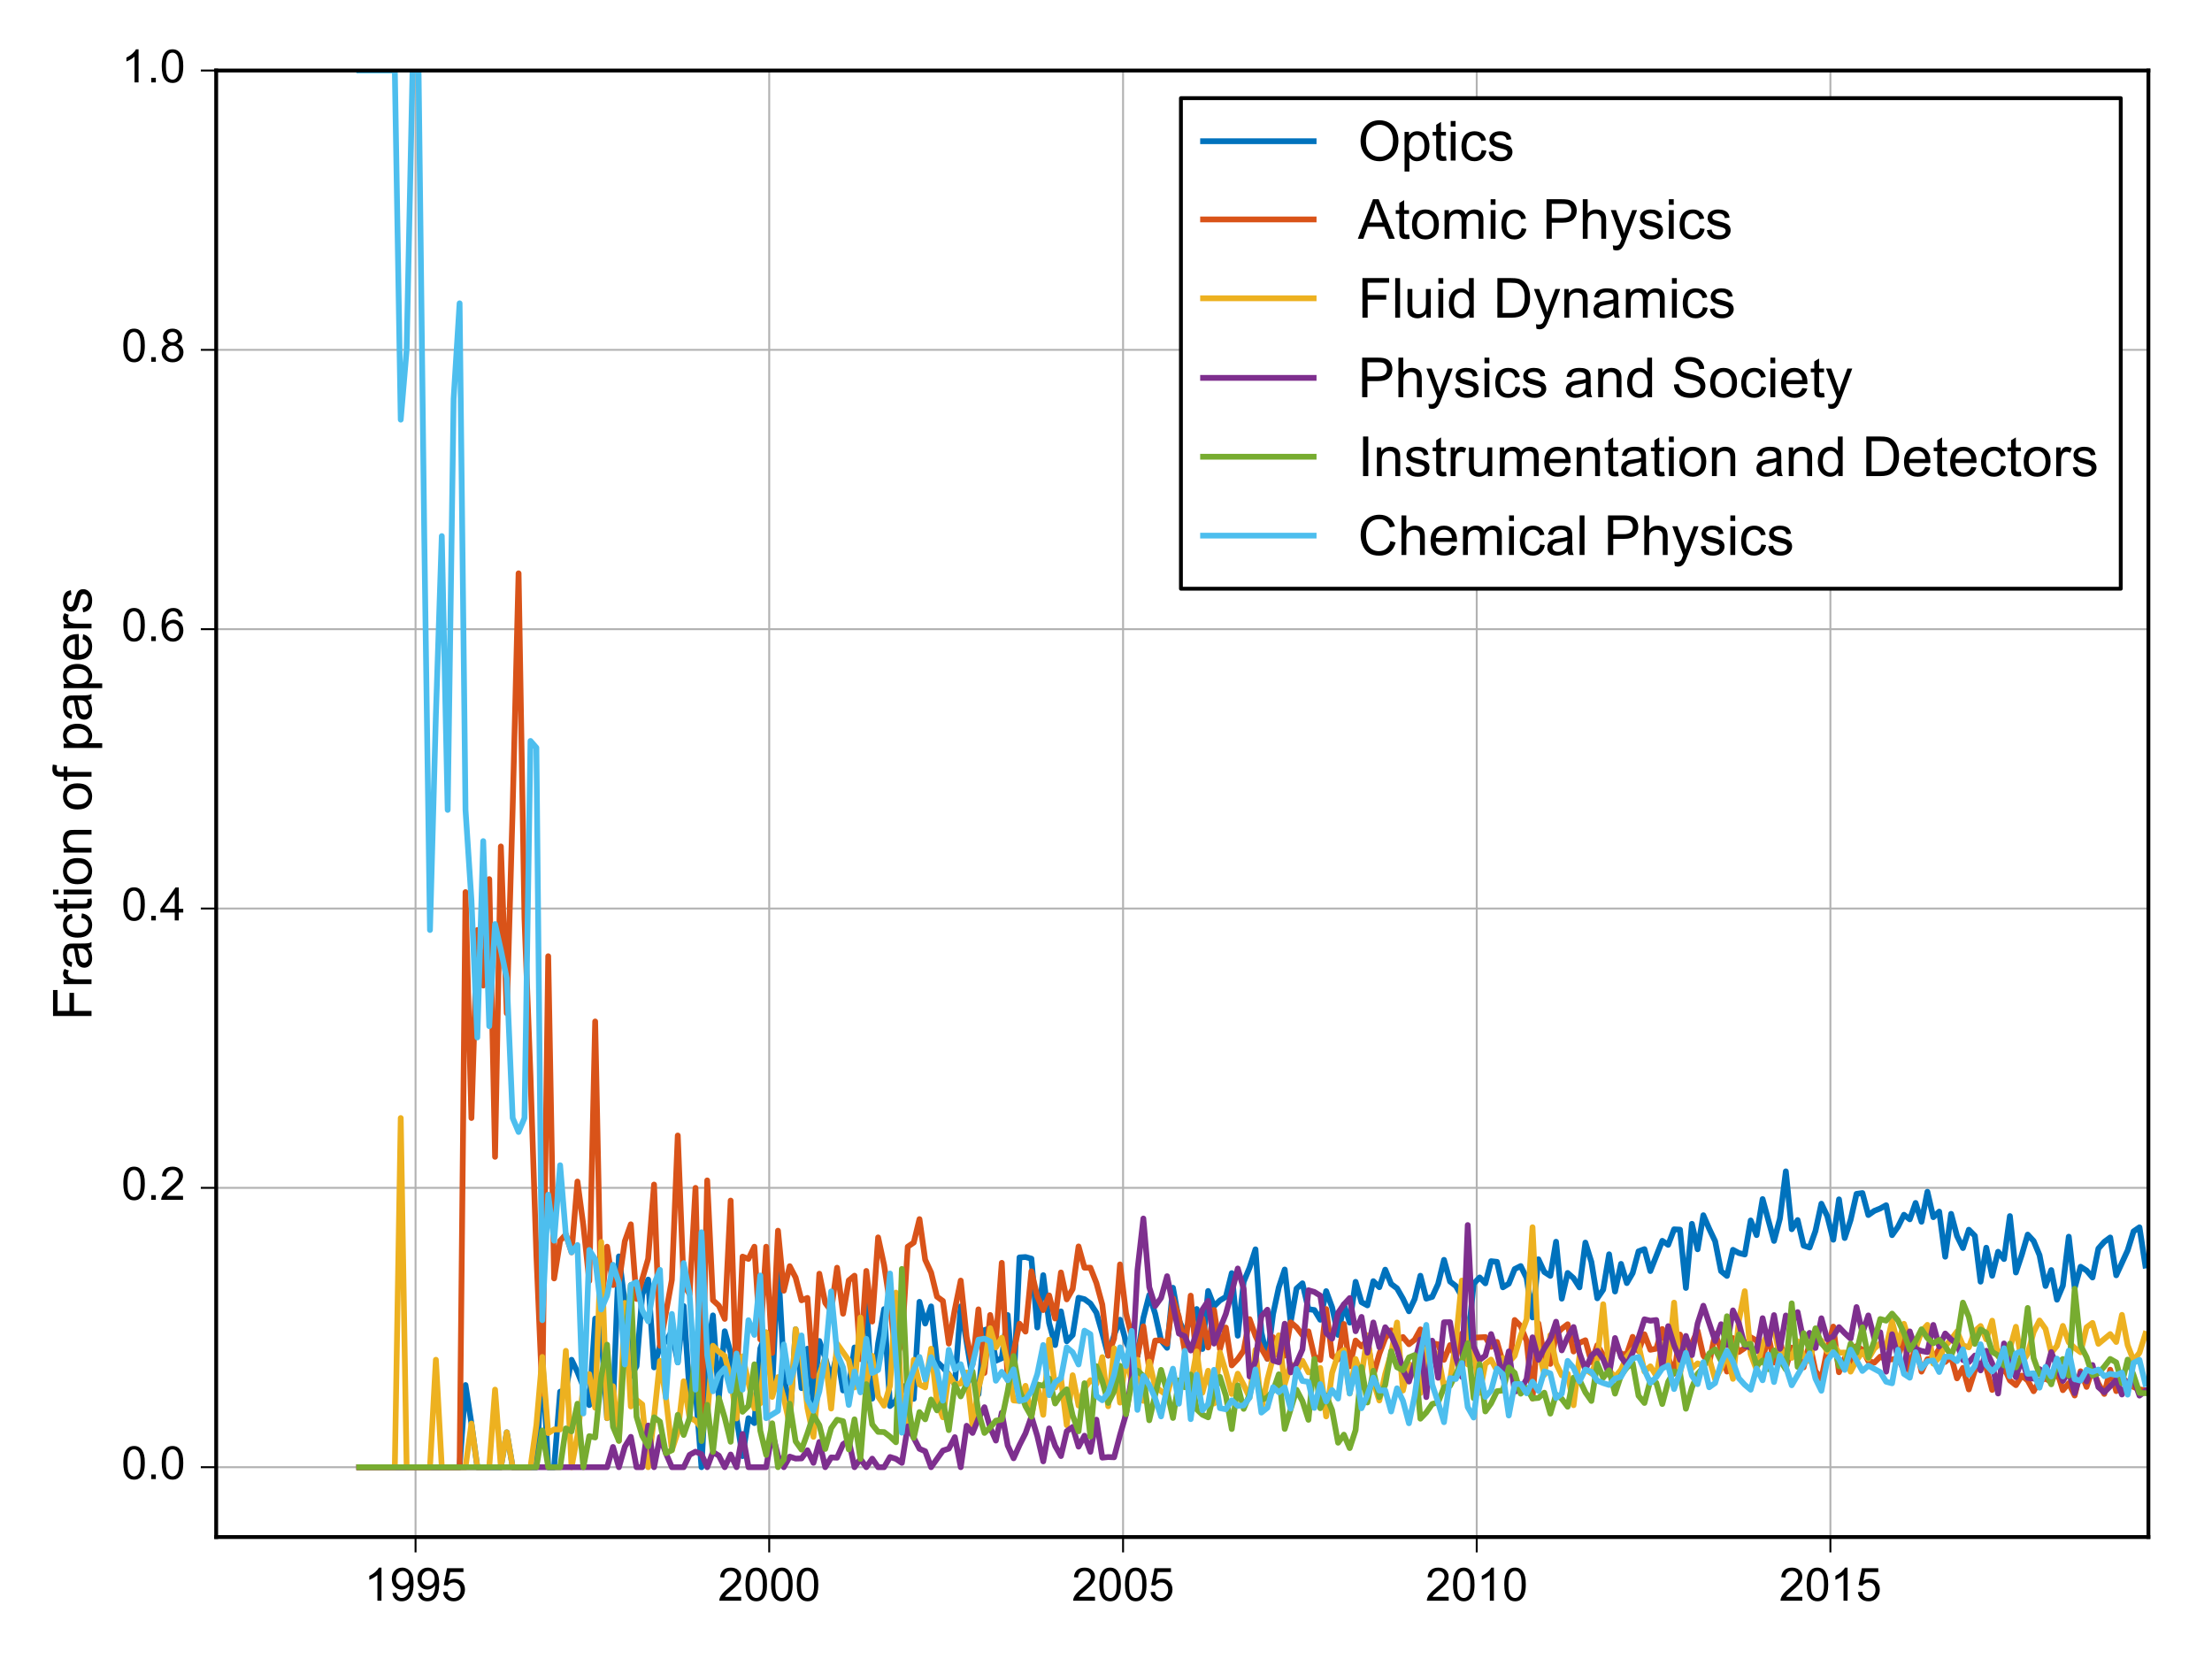 <svg xmlns="http://www.w3.org/2000/svg" xmlns:xlink="http://www.w3.org/1999/xlink" height="576" viewBox="0 0 576 432" width="768" stroke-linecap="butt" stroke-linejoin="round" xmlns:v="https://vecta.io/nano"><style><![CDATA[.B{stroke-linecap:butt}.C{stroke-linejoin:round}.D{stroke-linecap:square}.E{fill:none}.F{clip-path:url(#k)}.G{stroke-width:.5}.H{stroke:#000}.I{stroke:#b2b2b2}.J{stroke-width:1.5}.K{stroke-linejoin:miter}]]></style><g fill="#fff"><path d="M0 432h576V0H0z"/><path d="M56.293 400.24H559.44V18.36H56.293z"/></g><path d="M108.209 400.24V18.36" class="D E F G I"/><defs><path d="M0 0v4" id="A" class="B C G H"/></defs><use x="108.209" xlink:href="#A" y="400.24" class="G H"/><defs><path d="M37.25 0h-8.781v56q-3.172-3.016-8.328-6.047-5.156-3.031-9.25-4.547v8.5q7.375 3.469 12.891 8.391 5.516 4.938 7.813 9.578h5.656z" id="B" class="B C"/><path d="M5.469 16.547l8.453.781q1.063-5.953 4.094-8.641Q21.047 6 25.781 6q4.047 0 7.094 1.859 3.063 1.859 5.016 4.953 1.953 3.109 3.266 8.375 1.328 5.281 1.328 10.75 0 .578-.047 1.75-2.641-4.187-7.203-6.812-4.562-2.609-9.891-2.609-8.891 0-15.047 6.438-6.141 6.453-6.141 17 0 10.891 6.422 17.531Q17 71.875 26.656 71.875q6.984 0 12.766-3.766 5.797-3.75 8.797-10.719 3-6.953 3-20.141 0-13.719-2.984-21.844-2.969-8.125-8.859-12.375-5.875-4.25-13.781-4.25-8.406 0-13.734 4.656-5.312 4.672-6.391 13.109zm35.984 31.594q0 7.578-4.031 12.016-4.016 4.438-9.687 4.438-5.859 0-10.203-4.781-4.344-4.781-4.344-12.406 0-6.828 4.125-11.109 4.125-4.266 10.172-4.266 6.109 0 10.031 4.266 3.938 4.281 3.938 11.844z" id="C" class="B C"/><path d="M4.156 18.75l9.219.781q1.031-6.734 4.766-10.141Q21.875 6 27.156 6q6.344 0 10.734 4.781 4.391 4.797 4.391 12.703 0 7.516-4.219 11.859Q33.844 39.703 27 39.703q-4.25 0-7.672-1.937-3.406-1.922-5.359-5l-8.25 1.078 6.922 36.766H48.25v-8.406H19.672l-3.844-19.234q6.438 4.5 13.516 4.5 9.375 0 15.813-6.5 6.453-6.5 6.453-16.703 0-9.719-5.656-16.797-6.891-8.687-18.797-8.687-9.766 0-15.953 5.469-6.172 5.469-7.047 14.5z" id="D" class="B C"/></defs><g transform="matrix(.12 0 0 -.12 94.863 416.829)"><use xlink:href="#B"/><use x="55.615" xlink:href="#C"/><use x="111.23" xlink:href="#C"/><use x="166.846" xlink:href="#D"/></g><g class="G"><path d="M200.302 400.24V18.36" class="D E F I"/><use x="200.302" xlink:href="#A" y="400.24" class="H"/></g><defs><path d="M50.344 8.453V0H3.031q-.094 3.172 1.016 6.109 1.813 4.828 5.781 9.516 3.984 4.688 11.516 10.844 11.672 9.563 15.766 15.156 4.109 5.594 4.109 10.578 0 5.219-3.75 8.797-3.734 3.594-9.734 3.594-6.344 0-10.156-3.812-3.812-3.797-3.859-10.531l-9.031.922q.922 10.109 6.969 15.406 6.063 5.297 16.281 5.297 10.297 0 16.297-5.719Q50.25 60.453 50.25 52q0-4.297-1.766-8.453-1.75-4.141-5.828-8.734-4.078-4.594-13.547-12.594-7.922-6.641-10.172-9.016-2.234-2.359-3.703-4.75z" id="E" class="B C"/><path d="M4.156 35.297q0 12.703 2.609 20.438 2.609 7.75 7.75 11.938 5.156 4.203 12.969 4.203 5.766 0 10.109-2.328 4.344-2.312 7.172-6.687 2.844-4.359 4.453-10.641 1.609-6.266 1.609-16.922 0-12.594-2.594-20.328Q45.656 7.234 40.5 3q-5.141-4.219-13.016-4.219-10.344 0-16.25 7.422-7.078 8.938-7.078 29.094zm9.031 0q0-17.625 4.125-23.469Q21.438 6 27.484 6q6.063 0 10.188 5.859 4.125 5.859 4.125 23.438 0 17.688-4.125 23.484-4.125 5.813-10.281 5.813-6.047 0-9.672-5.125-4.531-6.531-4.531-24.172z" id="F" class="B C"/></defs><g transform="matrix(.12 0 0 -.12 186.956 416.829)"><use xlink:href="#E"/><use x="55.615" xlink:href="#F"/><use x="111.23" xlink:href="#F"/><use x="166.846" xlink:href="#F"/></g><g class="G"><path d="M292.445 400.24V18.36" class="D E F I"/><use x="292.445" xlink:href="#A" y="400.24" class="H"/></g><g transform="matrix(.12 0 0 -.12 279.098 416.829)"><use xlink:href="#E"/><use x="55.615" xlink:href="#F"/><use x="111.23" xlink:href="#F"/><use x="166.846" xlink:href="#D"/></g><g class="G"><path d="M384.537 400.24V18.36" class="D E F I"/><use x="384.537" xlink:href="#A" y="400.24" class="H"/></g><g transform="matrix(.12 0 0 -.12 371.191 416.829)"><use xlink:href="#E"/><use x="55.615" xlink:href="#F"/><use x="111.23" xlink:href="#B"/><use x="166.846" xlink:href="#F"/></g><g class="G"><path d="M476.63 400.24V18.36" class="D E F I"/><use x="476.63" xlink:href="#A" y="400.24" class="H"/></g><g transform="matrix(.12 0 0 -.12 463.283 416.829)"><use xlink:href="#E"/><use x="55.615" xlink:href="#F"/><use x="111.23" xlink:href="#B"/><use x="166.846" xlink:href="#D"/></g><path d="M56.293 382.055H559.44" class="D E F G I"/><defs><path d="M0 0h-4" id="G" class="B C G H"/></defs><use x="56.293" xlink:href="#G" y="382.055" class="G H"/><defs><path d="M9.078 0v10.016h10.016V0z" id="H" class="B C"/></defs><g transform="matrix(.12 0 0 -.12 31.613 385.157)"><use xlink:href="#F"/><use x="55.615" xlink:href="#H"/><use x="83.398" xlink:href="#F"/></g><g class="G"><path d="M56.293 309.316H559.44" class="D E F I"/><use x="56.293" xlink:href="#G" y="309.316" class="H"/></g><g transform="matrix(.12 0 0 -.12 31.613 312.418)"><use xlink:href="#F"/><use x="55.615" xlink:href="#H"/><use x="83.398" xlink:href="#E"/></g><g class="G"><path d="M56.293 236.577H559.44" class="D E F I"/><use x="56.293" xlink:href="#G" y="236.577" class="H"/></g><defs><path d="M32.328 0v17.141H1.266v8.063l32.672 46.375h7.172V25.203h9.672v-8.062h-9.672V0zm0 25.203v32.266L9.906 25.203z" id="I" class="B C"/></defs><g transform="matrix(.12 0 0 -.12 31.613 239.679)"><use xlink:href="#F"/><use x="55.615" xlink:href="#H"/><use x="83.398" xlink:href="#I"/></g><g class="G"><path d="M56.293 163.838H559.44" class="D E F I"/><use x="56.293" xlink:href="#G" y="163.838" class="H"/></g><defs><path d="M49.75 54.047l-8.734-.672q-1.172 5.172-3.312 7.516-3.578 3.766-8.797 3.766-4.203 0-7.375-2.344-4.141-3.031-6.547-8.844-2.391-5.812-2.484-16.547 3.172 4.828 7.766 7.172 4.594 2.344 9.625 2.344 8.781 0 14.953-6.469 6.188-6.469 6.188-16.719 0-6.75-2.906-12.531-2.906-5.781-7.984-8.859-5.078-3.078-11.531-3.078-10.984 0-17.922 8.078Q3.766 14.938 3.766 33.5q0 20.75 7.656 30.172 6.688 8.203 18.016 8.203 8.453 0 13.844-4.734 5.406-4.734 6.469-13.094zM13.875 23.188q0-4.531 1.922-8.687 1.922-4.141 5.391-6.328Q24.656 6 28.469 6q5.563 0 9.563 4.484 4.016 4.5 4.016 12.219 0 7.422-3.969 11.688-3.953 4.281-9.953 4.281-5.953 0-10.109-4.281-4.141-4.266-4.141-11.203z" id="J" class="B C"/></defs><g transform="matrix(.12 0 0 -.12 31.613 166.94)"><use xlink:href="#F"/><use x="55.615" xlink:href="#H"/><use x="83.398" xlink:href="#J"/></g><g class="G"><path d="M56.293 91.099H559.44" class="D E F I"/><use x="56.293" xlink:href="#G" y="91.099" class="H"/></g><defs><path d="M17.672 38.813q-5.469 2.016-8.109 5.719-2.625 3.719-2.625 8.891 0 7.813 5.609 13.125 5.625 5.328 14.938 5.328 9.375 0 15.094-5.453 5.719-5.437 5.719-13.25 0-4.984-2.625-8.672-2.609-3.672-7.922-5.687 6.594-2.141 10.031-6.937 3.438-4.781 3.438-11.422 0-9.172-6.5-15.422-6.484-6.25-17.078-6.25-10.594 0-17.094 6.266-6.5 6.281-6.5 15.656 0 6.984 3.547 11.688 3.547 4.719 10.078 6.422zm-1.75 14.906q0-5.078 3.266-8.312 3.281-3.219 8.5-3.219 5.078 0 8.328 3.188 3.25 3.203 3.25 7.844 0 4.844-3.359 8.141-3.344 3.297-8.312 3.297-5.031 0-8.359-3.234-3.312-3.219-3.312-7.703zm-2.828-33.062q0-3.766 1.781-7.281 1.781-3.516 5.297-5.453Q23.688 6 27.734 6q6.297 0 10.391 4.047 4.109 4.063 4.109 10.313 0 6.344-4.219 10.5-4.219 4.156-10.578 4.156-6.203 0-10.281-4.109-4.062-4.094-4.062-10.25z" id="K" class="B C"/></defs><g transform="matrix(.12 0 0 -.12 31.613 94.201)"><use xlink:href="#F"/><use x="55.615" xlink:href="#H"/><use x="83.398" xlink:href="#K"/></g><g class="G"><path d="M56.293 18.36H559.44" class="D E F I"/><use x="56.293" xlink:href="#G" y="18.36" class="H"/></g><g transform="matrix(.12 0 0 -.12 31.613 21.462)"><use xlink:href="#B"/><use x="55.615" xlink:href="#H"/><use x="83.398" xlink:href="#F"/></g><defs><path d="M8.203 0v71.578H56.5v-8.437H17.672V40.969h33.594v-8.453H17.672V0z" id="L" class="B C"/><path d="M6.5 0v51.859h7.906V44q3.031 5.516 5.594 7.266 2.563 1.766 5.641 1.766 4.438 0 9.031-2.828l-3.031-8.156q-3.219 1.906-6.437 1.906-2.891 0-5.187-1.734-2.297-1.734-3.266-4.812-1.469-4.687-1.469-10.25V0z" id="M" class="B C"/><path d="M40.438 6.391Q35.547 2.25 31.031.531q-4.516-1.703-9.687-1.703-8.547 0-13.141 4.172-4.594 4.172-4.594 10.672 0 3.813 1.734 6.953 1.734 3.156 4.547 5.063 2.813 1.906 6.328 2.875 2.578.688 7.813 1.328 10.641 1.266 15.672 3.016.047 1.813.047 2.297 0 5.375-2.5 7.578-3.359 2.969-10 2.969-6.203 0-9.156-2.172-2.953-2.172-4.375-7.687l-8.594 1.172q1.172 5.516 3.859 8.906 2.688 3.391 7.766 5.219 5.078 1.844 11.766 1.844 6.641 0 10.781-1.562 4.156-1.562 6.109-3.937 1.953-2.359 2.734-5.984.438-2.234.438-8.094V21.734q0-12.266.563-15.516.563-3.234 2.234-6.219h-9.187q-1.359 2.734-1.75 6.391zm-.734 19.641q-4.797-1.953-14.359-3.328-5.422-.781-7.672-1.766-2.234-.969-3.469-2.844-1.219-1.875-1.219-4.172 0-3.516 2.656-5.859 2.672-2.344 7.797-2.344 5.078 0 9.031 2.219 3.953 2.219 5.813 6.078 1.422 2.984 1.422 8.781z" id="N" class="B C"/><path d="M40.438 19l8.641-1.125q-1.422-8.937-7.266-14-5.828-5.047-14.328-5.047-10.641 0-17.109 6.953-6.469 6.969-6.469 19.953 0 8.391 2.781 14.688 2.781 6.313 8.469 9.453 5.688 3.156 12.391 3.156 8.438 0 13.813-4.281 5.375-4.266 6.891-12.125l-8.547-1.328q-1.219 5.234-4.328 7.859-3.094 2.641-7.5 2.641-6.641 0-10.797-4.766-4.141-4.75-4.141-15.047 0-10.453 4-15.187 4.016-4.734 10.453-4.734 5.172 0 8.641 3.172Q39.5 12.406 40.438 19z" id="O" class="B C"/><path d="M25.781 7.859L27.047.094q-3.703-.781-6.641-.781-4.781 0-7.422 1.516-2.625 1.516-3.703 3.984-1.078 2.469-1.078 10.375v29.828H1.766v6.844h6.438v12.844l8.734 5.266V51.859h8.844v-6.844h-8.844V14.703q0-3.766.469-4.844.469-1.062 1.516-1.703 1.047-.641 3-.641 1.469 0 3.859.344z" id="P" class="B C"/><path d="M6.641 61.469v10.109h8.797V61.469zM6.641 0v51.859h8.797V0z" id="Q" class="B C"/><path d="M3.328 25.922q0 14.406 8 21.344 6.688 5.766 16.313 5.766 10.688 0 17.469-7.016 6.797-7 6.797-19.359 0-10-3-15.75-3-5.734-8.75-8.906-5.734-3.172-12.516-3.172-10.891 0-17.609 6.984-6.703 6.984-6.703 20.109zm9.031 0q0-9.953 4.344-14.906 4.344-4.953 10.938-4.953 6.547 0 10.891 4.969 4.344 4.984 4.344 15.188 0 9.625-4.375 14.578-4.375 4.953-10.859 4.953-6.594 0-10.937-4.937-4.344-4.922-4.344-14.891z" id="R" class="B C"/><path d="M6.594 0v51.859H14.5v-7.375q5.719 8.547 16.5 8.547 4.688 0 8.625-1.687 3.938-1.687 5.891-4.422 1.953-2.734 2.734-6.484.484-2.453.484-8.547V0h-8.797v31.547q0 5.375-1.031 8.031-1.016 2.656-3.625 4.234-2.609 1.594-6.125 1.594-5.625 0-9.703-3.562-4.078-3.562-4.078-13.516V0z" id="S" class="B C"/><path d="M8.688 0v45.016H.922v6.844h7.766v5.516q0 5.219.938 7.766 1.266 3.422 4.453 5.531 3.203 2.125 8.969 2.125 3.719 0 8.203-.875l-1.312-7.656q-2.734.484-5.187.484-4 0-5.656-1.719-1.656-1.703-1.656-6.391v-4.781h10.109v-6.844H17.438V0z" id="T" class="B C"/><path d="M6.594-19.875v71.734h8v-6.734q2.844 3.953 6.406 5.922 3.563 1.984 8.641 1.984 6.641 0 11.719-3.422 5.078-3.422 7.656-9.656 2.594-6.219 2.594-13.641 0-7.953-2.859-14.328-2.844-6.375-8.297-9.766Q35.016-1.172 29-1.172q-4.391 0-7.891 1.859-3.484 1.859-5.734 4.688v-25.25zm7.953 45.516q0-10.016 4.047-14.797 4.063-4.781 9.828-4.781 5.859 0 10.031 4.953 4.172 4.953 4.172 15.359 0 9.906-4.078 14.828-4.078 4.938-9.734 4.938-5.625 0-9.953-5.25-4.312-5.25-4.312-15.25z" id="U" class="B C"/><path d="M42.094 16.703l9.078-1.125q-2.141-7.953-7.953-12.359-5.812-4.391-14.844-4.391-11.375 0-18.047 7-6.672 7.016-6.672 19.656 0 13.094 6.734 20.313 6.75 7.234 17.484 7.234 10.406 0 17-7.078 6.594-7.078 6.594-19.922 0-.781-.047-2.344H12.75q.484-8.547 4.828-13.094 4.344-4.531 10.844-4.531 4.828 0 8.25 2.531 3.422 2.547 5.422 8.109zM13.234 30.906h28.953q-.578 6.547-3.312 9.813-4.203 5.078-10.891 5.078-6.062 0-10.187-4.047-4.125-4.047-4.562-10.844z" id="V" class="B C"/><path d="M3.078 15.484l8.688 1.359q.734-5.219 4.078-8 3.344-2.781 9.359-2.781 6.047 0 8.969 2.453 2.938 2.469 2.938 5.797 0 2.969-2.594 4.688-1.797 1.172-8.984 2.969-9.656 2.453-13.391 4.234-3.734 1.781-5.672 4.922-1.922 3.156-1.922 6.969 0 3.453 1.578 6.406 1.594 2.969 4.328 4.922 2.047 1.5 5.578 2.547 3.547 1.063 7.609 1.063 6.094 0 10.703-1.766 4.625-1.75 6.813-4.766 2.203-3 3.031-8.016l-8.594-1.172q-.578 4-3.391 6.234-2.812 2.25-7.937 2.25-6.047 0-8.641-2-2.594-2-2.594-4.687 0-1.703 1.078-3.078 1.078-1.406 3.375-2.344 1.313-.484 7.766-2.234 9.328-2.5 13-4.094 3.688-1.578 5.781-4.609 2.109-3.016 2.109-7.516 0-4.391-2.562-8.281-2.562-3.875-7.406-6-4.828-2.125-10.922-2.125-10.109 0-15.406 4.203-5.297 4.203-6.766 12.453z" id="W" class="B C"/></defs><g transform="matrix(0 -.14 -.14 0 23.83 265.712)"><use xlink:href="#L"/><use x="61.084" xlink:href="#M"/><use x="94.385" xlink:href="#N"/><use x="150" xlink:href="#O"/><use x="200" xlink:href="#P"/><use x="227.783" xlink:href="#Q"/><use x="250" xlink:href="#R"/><use x="305.615" xlink:href="#S"/><use x="361.23" xlink:href="#AS"/><use x="389.014" xlink:href="#R"/><use x="444.629" xlink:href="#T"/><use x="472.412" xlink:href="#AS"/><use x="500.195" xlink:href="#U"/><use x="555.811" xlink:href="#N"/><use x="611.426" xlink:href="#U"/><use x="667.041" xlink:href="#V"/><use x="722.656" xlink:href="#M"/><use x="755.957" xlink:href="#W"/></g><g class="D E"><g class="J"><path d="M93.558 382.055h26.123l1.538-21.394 1.539 10.028 1.539 11.365h6.128l1.537-9.092 1.537 9.092h6.178l1.539-28.713 1.539 28.713h1.538l1.563-19.659 1.488-.546 1.488-7.771 1.537 3.179 1.537 3.815 1.538 4.818 1.538-22.527 1.563 3.495 1.538 22.435 1.539-3.052 1.539-39.085 1.538 12.11 1.563 19.068 1.488-2.572 1.488-18.66 1.537-3.903 1.537 22.876 1.538-5.647 1.538-1.107 1.563-2.75 1.538 8.205 1.539-14.688 1.539 22.654 1.538-.894 1.563 20.205 1.488-29.226 1.488-10.307 1.537 21.498 1.537-17.369 1.538 5.647 1.538 17.07 1.563 9.801 1.538-9.875 1.539 1.276 1.539-19.417 1.538-4.191 1.563 14.507 1.513-32.208 1.513 26.816 1.537 14.957 1.537-24.899 1.538 15.334 1.538-10.272 1.563 13.917 1.538-15.922 1.539 4.339 1.539 5.635 1.538-6.799 1.563 9.706 1.488-.866 1.488-10.325 1.537.866 1.537-12.942 1.538 25.4 1.538-14.376 1.563-8.947 1.538 25.245 1.539-1.391 1.539-4.009 1.538 2.186 1.563 1.339 1.488-25.266 1.488 5.661 1.537-4.471 1.537 14.391 1.538 1.51 1.538 1.839 1.563 2.63 1.538-20.392 3.079 18.724 1.538 4.201 1.563-16.725 1.488-.497 1.488 8.487 1.537-.676 1.537-11.238 1.538 18.776 1.538-33.777 1.563-.105 1.538.423 1.539 17.938 1.539-13.639 1.538 12.484 1.563 5.718 1.513-8.766 1.513 7.792 1.537-1.644 1.537-9.701 1.538.372 1.538 1.122 1.563 2.392 1.538 5.364 1.539 5.814 1.539-5.332 1.538-4.018 1.563 5.803 1.488 3.038 1.488.66 1.537-9.943 1.537-5.973 1.538 4.859 1.538 6.903 1.563 1.978 1.538-15.636 1.539 8.438 1.539 3.24 1.538-3.381 1.563-2.767 1.488 10.409 1.488-15.112 1.537 3.968 1.537-1.499 1.538-.927 1.538-6.183 1.563 16.297 1.538-14.015 1.539-3.702 1.539-4.78 1.538 21.621 1.563 6.88 1.488-11.693 1.487-6.899 1.537-4.654 1.538 13.733 1.538-8.779 1.538-1.366 1.563 6.752 1.538.21 1.538 2.539 1.539-7.457 1.539 4.2 1.563 7.195 1.513-7.933 1.512 4.741 1.537-10.63 1.538 5.31 1.538.829 1.538-6.313 1.563 1.58 1.538-4.574 1.538 3.719 1.539 1.153 1.539 2.692 1.563 3.282 1.488-3.202 1.487-6.064 1.537 5.973 1.538-.459 1.538-3.364 1.538-6.284 1.563 5.641 1.538 1.192 1.538 2.666 1.539 12.219 1.539-15.497 1.563-1.643 1.488 1.541 1.487-5.769 1.537.168 1.538 6.641 1.538-.938 1.538-3.824 1.563-.783 1.538 3.113 1.538 10.279 1.539-15.152 1.539 3.314 1.563 1.013 1.488-8.9 1.487 14.835 1.537-6.706 1.538 1.364 1.538 2.399 1.538-11.667 1.563 5.037 1.538 9.476 1.538-2.261 1.539-9.209 1.539 9.698 1.563-7.199 1.513 5.007 1.512-2.607 1.537-5.666 1.538-.569 1.538 5.708 3.102-7.876 1.538 1.05 1.538-4.043 1.539.079 1.539 15.184 1.563-16.699 1.488 6.633 1.487-8.874 1.537 3.544 1.538 3.243 1.538 7.78 1.538 1.249 1.563-6.8 1.538.835 1.538.382 1.539-8.867 1.539 3.82 1.563-9.387 2.975 10.903 1.537-5.832 1.538-12.29 1.538 15.078 1.538-2.39 1.563 6.653 1.538.5 1.538-4.311 1.539-7.104 1.539 3.238 1.563 6.148 1.488-10.523 1.487 10.081 1.537-4.71 1.538-6.792 1.538-.219 1.538 5.731 1.563-1.093 1.538-.622 1.538-.846 1.539 7.802 1.539-2.172 1.563-3.151 1.513 1.205 1.512-4.278 1.537 4.907 1.538-7.825 1.538 6.635 1.538-1.466 1.563 11.757 1.538-11.168 1.538 5.781 1.539 3.136 1.539-4.782 1.563 1.585 1.488 11.948 1.487-8.851 1.537 7.312 1.538-6.263 1.538 1.912 1.538-11.197 1.563 14.695 1.538-4.623 1.538-5.251 1.539 1.671 1.539 3.698 1.563 8.02 1.488-4.149 1.487 7.714 1.537-3.657 1.538-12.755 1.538 13.384 1.538-5.558 1.563.993 1.538 1.816 1.538-7.551 1.539-1.742 1.539-1.132 1.563 9.852 2.975-6.489 1.537-4.953 1.538-1.056 1.538 9.966" stroke="#0072bd" class="F"/><path d="M93.558 382.055h26.123l1.538-149.757 1.539 58.833 1.539-48.959 1.538 14.471 1.563-27.723 1.513 72.314 1.513-80.821 1.537 43.441 1.537-53.544 1.538-61.02 1.538 89.885 1.563 41.046 1.538 46.729 1.539 35.963 1.539-113.917 1.538 83.911 1.563-9.83 1.488-1.638 1.488 4.663 1.537-18.439 1.537 11.445 1.538 14.455 1.538-67.58 1.563 75.011 1.538-16.363 1.539 9.987 1.539-.597 1.538-10.798 1.563-4.418 1.488 19.433 3.025-10.464 1.537-19.322 1.538 41.979 3.102-17.163 1.538-37.589 1.539 38.817 1.539 2.501 1.538-27.679 1.563 62.542 1.488-64.49 1.488 31.202 1.537 1.405 1.537 3.458 1.538-30.81 1.538 48.288 1.563-33.698 1.538.608 1.539-3.19 1.539 24.146 1.538-24.146 1.563 27.689 1.513-31.857 1.513 15.632 1.537-6.389 1.537 2.959 1.538 5.93 1.538-.624 1.563 20.365 1.538-26.672 1.539 7.604 1.539 2.095 1.538-11.263 1.563 11.99 1.488-8.681 1.488-1.231 1.537 21.735 1.537-22.971 1.538 13.183 1.538-21.917 1.563 7.239 1.538 10.135 1.539 14.332 1.539-4.41 1.538-24.873 1.563-1.071 1.488-6.107 1.488 10.569 1.537 3.338 1.537 6.292 1.538 1.108 1.538 11.112 1.563-8.877 1.538-7.542 1.539 14.701 1.539 7.161 1.538-14.371 1.563 16.57 1.488-15.101 1.488 6.739 1.537-20.318 1.537 30.581 3.076-14.733 1.563 2.066 1.538-15.706 1.539 6.564 1.539 3.536 1.538-3.825 1.563 6.02 1.513-11.994 1.513 7.009 1.537-2.691 1.537-11.099 1.538 5.539h1.538l1.563 3.98 1.538 5.629 1.539 13.288 1.539-4.472 1.538-19.282 1.563 12.682 1.488 6.128 1.488 5.095 1.537-7.784 1.537 11.224 1.538-7.504 1.538-.091 1.563.942 1.538-11.852 1.539 4.819 1.539 8.846 1.538-14.372 1.563 17.554 1.488-11.637 1.488 7.59 1.537-9.778 1.537 10.192 1.538-5.609 1.538 9.859 1.563-1.641 1.538-2.23 1.539-8.191 1.539 4.386 1.538 3.252 1.563 2.7 1.488-5.617 1.487 4.975 1.537-.185 1.538-8.686 1.538 1.302 1.538 2.023 1.563-.958 1.538 6.528 1.538.931 1.539-13.265 1.539 12.181 1.563.932 1.513-9.227 1.512 11.019 1.537-6.707 1.538 1.531 1.538-1.604 1.538 9.136 1.563-5.585 1.538-4.071 1.538-2.062 1.539 2.768 1.539-1.033 1.563 1.886 1.488-1.16 1.487-2.72 1.537 10.252 1.538-6.662 1.538.309 1.538 4.029 1.563-3.822 1.538 3.249 1.538-6.234 1.539 7.04 1.539-5.984 3.051-.167 1.487 2.558 1.537-1.289 1.538 5.256 1.538 2.783 1.538-13.749 1.563 1.563 1.538 3.923 1.538 14.944 1.539-19.546 1.539 8.801 1.563 1.748 1.488-7.667 1.487-1.495 1.537-1.163 1.538 7.098 1.538-2.256 1.538-.676 1.563 5.702 1.538-4.425 1.538 2.579 1.539 2.054 1.539-4.915 1.563 2.649 1.513-.06 1.512-4.476 1.537 3.712 1.538-4.376 1.538 4.041 1.538-.292 1.563-5.123 1.538 7.391 1.538 4.252 1.539-10.199 1.539 6.806 1.563-4.579 1.488-3.199 1.487 6.466 1.537 1.892 1.538-7.579 1.538 4.105 1.538 5.731 1.563-8.718 1.538 3.616 1.538-1.024 1.539-2.807 1.539.84 1.563 5.198 1.488-6.704 1.487 7.261 1.537-6.009 1.538 7.462 1.538-5.363 1.538 2.314 1.563 2.837 1.538-6.305 1.538 7.246 1.539 2.075 1.539-7.66 1.563-5.976 1.488 11.892 1.487-3.699 1.537 1.019 1.538-4.11 1.538.923 1.538 2.966 1.563.398 1.538-1.561 1.538.753 1.539-.042 1.539-.24 1.563-5.734 1.513 9.083 1.512-7.276 1.537 7.364 1.538-3.231 1.538-.225 1.538-2.493 1.563 3.429 1.538-1.361 1.538 5.633 1.539-2.734 1.539 5.619 1.563-4.884 1.488-1.839 1.487 1.101 1.537 5.751 1.538-3.083 1.538-2.774 1.538 3.38 1.563 1.234 1.538-2.489 1.538 1.271 1.539 2.79 1.539-2.753 1.563-.502 1.488.784 1.487-2.729 1.537 4.932 1.538-1.832 1.538 3.23 1.538-6.329 1.563 4.08 1.538-4.573 1.538 3.696 1.539 2.712 1.539-6.318 1.563 5.58 1.488-3.658 1.487 1.467 1.537 1.114 1.538.614 1.538.265" stroke="#d95319" class="F"/><path d="M93.558 382.055h9.253l1.539-90.924 1.539 90.924h6.077l1.537-27.977 1.537 27.977h6.178l1.539-11.365 1.539 11.365h3.102l1.513-20.205 1.513 20.205 1.537-9.092 1.537 9.092h4.64l1.538-11.021 1.539-17.692 1.539 19.842 1.538-.959h1.563l1.488-20.478 1.488 30.308 1.537-8.266 1.537-12.717 1.538-3.264 1.538 8.77 1.563-43.184 1.538 45.899 1.539-8.323 1.539 14.222 1.538-35.926 1.563 26.975 1.488-1.715 1.488 1.182 1.537 16.346 1.537-12.989 1.538-14.683 1.538 9.488 1.563 13.749 1.538-4.657 1.539-13.289 1.539 9.507 1.538.751 1.563 1.926 1.488-2.792 1.488-18.637 1.537 1.568 1.537 1.091 1.538 5.823 1.538 10.457 1.563-16.178 3.078 13.551 1.539-1.326 1.538-18.454 1.563 16.794 1.513-5.165 1.513 5.479 1.537 6.964 1.537-24.899 1.538 6.184 1.538 14.307 1.563 7.523 1.538-16.194 1.539-4.425 1.539 13.265 1.538-16.904 3.051 4.365 1.488 7.016 1.537-18.185 1.537 17.342 1.538-7.381 1.538 10.591 1.563 2.403 1.538-5.226 1.539-24.224 1.539 29.747 1.538 5.081 1.563-17.342 1.488 6.442 1.488.752 1.537-10.076 1.537 13.943 1.538 3.927 1.538-11.15 1.563 2.63 1.538-.279 1.539-2.869 1.539 13.96 1.538-9.86 1.563-6.218 1.488-9.422 1.488 5.023 1.537-2.534 1.537 6.82 1.538 9.514 1.538.124 1.563-3.936 1.538 8.021 1.539-8.387 1.539 7.914 1.538-19.556 1.563 12.451 1.513-2.441 1.513 12.257 1.537-13.021 1.537 7.902 1.538-4.464 1.538-2.139 1.563.981 1.538-6.98 1.539 12.796 1.539-15.102 1.538 14.148 1.563-12.04 1.488 6.668 1.488-5.8 1.537 10.709 1.537-10.239 1.538 6.524 3.102 2.331 1.538-6.084 1.539 5.593 1.539-4.536 1.538 2.232 1.563-8.694 1.488 10.759 1.488-5.73 1.537 8.536 1.537-13.28 1.538 5.018 1.538 5.783 1.563-5.293 1.538 2.901 1.539 3.34 1.539-12.444 1.538 15.501 1.563-7.808 2.975-11.483 1.537 12.751 1.538-5.271 1.538 2.045 1.538-2.874 1.563 3.004 1.538-.143 1.538-1.001 1.539 12.617 1.539-11.333 1.563-4.807 1.513-1.169 1.512 11.341 1.537-8.983 1.538 4.376 1.538-10.574 1.538 12.227 1.563 4.773 1.538-6.934 1.538-5.309 1.539-8.068 1.539 17.724 1.563-6.93 1.488 1.657 1.487 5.938 1.537-11.501 1.538.369 1.538 1.318 1.538 8.276 1.563-1.704 1.538-10.37 1.538-15.701 1.539 21.86 1.539-3.62 1.563 11.015 1.488-7.561 1.487-1.113 1.537 2.875 1.538-3.284 1.538 1.052 1.538-1.627 1.563-5.257 1.538-4.227 1.538-23.992 1.539 31.789 1.539 6.653 1.563-10.346 1.488 7.384 1.487 3.094 1.537-.443 1.538 8.215 1.538-12.759 1.538 3.452 1.563 1.019 1.538-3.676 1.538-14.329 1.539 17.179 1.539 1.776 1.563-1.91 1.513-3.395 1.512-1.791 1.537-1.235 1.538 6.9 1.538-1.366 1.538 2.488 1.563-8.449 1.538 5.739 1.538-16.359 1.539 18.659 1.539-8.972 1.563 7.424 1.488-1.295 1.487.706 1.537-1.901 1.538 5.372 1.538-2.848 1.538-3.712 1.563 6.419 1.538-15.175 1.538-7.661 1.539 16.428 1.539 4.038 1.563-6.647 1.488-2.846 1.487-1.265 1.537 7.413 1.538-1.659 1.538 1.917 1.538-4.342 1.563 3.934 1.538 1.287 1.538-6.326 1.539.953 1.539 2.874 1.563-1.783 1.488 2.041 1.487-.033 1.537 4.976 1.538-2.931 1.538-2.222 1.538 1.789 1.563-2.661 1.538-1.362 1.538 1.028 1.539-6.792 1.539 6.007 1.563-5.31 1.513 4.764 1.512 1.741 1.537-4.54 1.538-1.701 1.538 10.112 1.538-1.59 1.563-2.988 1.538-1.737 1.538-2.07 1.539 3.622 1.539.506 1.563-4.233 1.488-1.324 1.487 3.49 1.537-4.877 1.538 9.254 1.538-2.087 1.538.134 1.563-5.71 1.538 9.5 1.538-2.48 1.539-5.629 1.539-3.028 1.563 2.19 1.488 6.237 1.487-1.81 1.537-5.207 1.538 4.264 1.538 1.477 1.538 1.136 1.563-6.518 1.538-1.138 1.538 5.447 3.079-2.54 1.563 2.065 1.488-7.068 1.487 7.89 1.537 3.977 1.538-1.991 1.538-4.924" stroke="#edb120" class="F"/><path d="M93.558 382.055h64.528l1.539-5.271 1.539 5.271 1.538-5.348 1.563-2.558 1.488 7.906h1.488l1.537-10.857 1.537 10.857 1.538-7.906 1.538 4.269 1.563 3.637h3.078l1.539-3.219 1.538-.823 1.563.642 1.488 3.399 1.488-3.953 1.537.947 1.537 3.006 1.538-3.306 1.538 3.306 1.563-8.659 1.538 8.659h4.617l1.563-9.15 1.513 6.217 1.513 2.933 1.537-2.755 1.537.51 1.538-.042 1.538-2.121 1.563 3.279 1.538-5.443 1.539 6.573 1.539-2.543 1.538.069 1.563-3.521 1.488-.955 1.488 6.95 1.537-2.165 1.537 2.165 1.538-2.231 1.538 2.231h1.563l1.538-2.655 1.539.49 1.539 1.042 1.538-9.512 3.051 5.849 1.488.629 1.537 4.157 3.075-4.33 1.538-.498 1.563-2.994 1.538 7.821 1.539-10.788 1.539 1.873 1.538-3.736 1.563-2.969 1.488 5.277 1.488 3.415 1.537-7.265 1.537 8.532 1.538 3.344 1.538-3.434 1.563-3.077 1.538-4.338 1.539 5.083 1.539 6.567 1.538-8.587 1.563 4.571 1.513 2.634 1.513-6.468 1.537-1.111 1.537 5.128 1.538-2.855 1.538 4.207 1.563-8.384 1.538 9.89 1.539-.151 1.539.062 1.538-5.823 1.563-5.393 1.488-9.86 1.488-27.635 1.537-13.463 1.537 17.89 1.538 4.898 1.538-2.119 1.563-5.652 3.078 14.933 1.539.707 1.538 3.714 1.563-4.782 1.488-5.88 1.488-2.253 1.537 11.12 3.075-7.741 1.538-5.648 1.563-6.174 1.538 5.272 1.539 22.851 1.539-4.024 1.538-11.655 1.563-1.712 1.488 13.232 1.487.46 1.537-10.05 1.538 12.684 1.538-2.46 1.538-3.541 1.563-15.397 1.538.449 1.538.953 1.539 9.706 1.539 1.502 1.563-6.729 1.513-2.191 1.512-1.652 1.537 8.637 1.538-3.728 1.538 9.31 1.538-7.864 1.563 6.437 1.538-5.193 1.538 2.005 1.539 3.615 1.539 5.556 1.563 2.964 1.488-4.909 1.487-6.034 1.537 15.003 1.538-14.706 1.538 9.672 1.538-14.459 1.563-.025 1.538 9.211 1.538 5.019 1.539-39.524 1.539 31.575 1.563 3.544 1.488-1.117 1.487-5.608 1.537 4.709 1.538 6.793 1.538-6.995 1.538 10.494 1.563-.49 1.538-2.846 1.538-10.828 1.539 5.846 1.539-2.986 1.563-2.418 1.488-4.505 1.487 7.468 1.537-3.471 1.538-2.609 1.538 6.736 1.538 4.328 1.563-3.612 1.538-1.263 1.538 2.144 1.539 4.07 1.539-9.539 1.563 4.948 1.513 2.046 1.512-3.167 1.537-3.928 1.538-4.776 1.538.377 1.538-.189 1.563 12.269 1.538-10.671 1.538 4.976 1.539 3.794 1.539-6.218 1.563 4.987 1.488-8.267 1.487-4.593 3.075 9.18 1.538-4.362 1.538 5.418 1.563-9.022 1.538 3.319 1.538 5.898 1.539.508 1.539.884 1.563-8.573 1.488 6.703 1.487-7.51 1.537 8.797 1.538-8.7 1.538 1.915 1.538-2.788 1.563 7.605 1.538-2.205 1.538 3.933 1.539-7.728 1.539 5.496 1.563-.801 1.488-2.388 1.487 1.559 1.537 1.437 1.538-8.222 1.538 6.72 1.538-4.548 1.563 5.973 1.538-1.585 1.538 10.268 1.539-9.748 1.539 6.002 1.563 3.434 1.513-10.185 1.512 4.547 1.537.551 1.538.303 1.538-7.085 1.538 5.63 1.563-3.395 1.538 1.552 1.538 1.164 1.539 4.192 1.539.532 1.563-1.705 1.488 3.877 1.487-5.113 1.537 3.279 1.538 7.85 1.538-13.044 1.538 3.776 1.563 5.024 1.538-4.857 1.538 5.046 1.539.182 1.539-2.483 1.563 1.171 1.488-5.623 1.487 3.898 1.537 3.64 1.538-2.478 1.538 5.656 1.538-5.274 1.563 2.224 1.538-4.281 1.538 5.769 1.539 1.337 3.103-3.181 1.488 3.762 1.487-3.298 1.537-.767 1.538 4.347 1.538-1.196" stroke="#7e2f8e" class="F"/><path d="M93.558 382.055h46.12l1.539-9.571 1.539 9.571h3.102l1.488-10.103 1.488.777 1.537-7.206 1.537 16.532 1.538-8.082 1.538.344 1.563-15.726 1.538-8.439 1.539 21.361 1.539 3.68 1.538-25.229 1.563-15.348 1.488 34.293 1.488 4.973 1.537 2.745 1.537-7.561 1.538 1.129 1.538 8.223 1.563-.798 1.538-9.203 1.539 5.246 1.539-4.481 1.538-19.454 1.563 25.53 1.488-9.438 1.488 12.283 1.537-14.081 1.537 5.16 1.538 6.262 1.538-18.761 1.563 10.942 1.538-1.519 1.539-10.847 1.539 17.29 1.538 6.318 1.563-8.247 1.513 11.437 1.513-1.998 1.537-14.533 1.537 9.797 1.538 2.16 1.538-4.242 1.563-4.737 1.538 2.599 1.539 6.2 1.539-5.419 1.538-2.197 1.563.381 1.488 7.357 1.488-7.836 1.537 10.305 1.537-19.46 1.538 10.469 1.538 1.949 1.563.058 1.538 1.185 1.539 1.47 1.539-45.141 1.538 34.621 1.563 9.385 1.488-6.726 1.488 1.887 1.537-5.164 1.537 2.832 1.538-2.517 1.538 7.663 1.563-11.853 1.538 3.073 3.079-6.523 1.538 10.728 1.563 5.307 1.488-1.417 1.488-1.781 1.537-.296 1.537-7.393 1.538-9.144 1.538 8.831 1.563 4.236 1.538 2.724 1.539-8.387 1.539.337 1.538-1.876 1.563 6.497 1.513-2.242 1.513-1.455 1.537 6.822 1.537 4.11 1.538-12.517 1.538 13.883 1.563-18.317 1.538 3.89 1.539 5.688 1.539-3.044 1.538-6.632 1.563 12.612 1.488-8.381 1.488-3.002 1.537 1.436 1.537 11.518 3.076-13.123 1.563 5.661 1.538 6.862 1.539-9.797 1.539 1.785 1.538-3.29 1.563 9.057 1.488 1.389 1.488.692 1.537-6.512 1.537-4.021 1.538 4.894 1.538 8.687 1.563-11.363 1.538 6.113 1.539-3.702 1.539-5.838 1.538 7.174 1.563-.593 1.488-1.813 1.487-4.23 1.537 14.23 3.076-10.198 1.538 2.95 1.563 4.869 1.538-15.84 1.538 12.825 1.539-3.293 1.539 3.776 1.563 8.494 1.513-2.097 1.512 3.505 1.537-4.683 1.538-16.432 1.538 9.232 1.538-8.268 1.563 6.896 1.538-3.208 1.538-8.771 1.539 4.18 1.539.761 1.563-3.327 1.488-.609 1.487 16.569 1.537-1.618 1.538-2.223 1.538-.401 1.538-3.944 1.563-.379 1.538-3.006 1.538-3.417 1.539-4.661 1.539 14.296 1.563-8.873 1.488 12.335 1.487-2.092 1.537-3.171 1.538-.211 1.538-5.978 1.538 1.404 1.563 5.432 1.538-1.507 1.538 2.742 1.539-.143 1.539-1.36 1.563 5.459 1.488-4.993 1.487 1.127 1.537 2.065 1.538-7.59 1.538.583 1.538 3.259 1.563 2.24 1.538-9.723 1.538 3.685 1.539-1.945 1.539 6.078 1.563-4.741 1.513-2.024 1.512-1.236 1.537 8.553 1.538 1.885 1.538-5.937 1.538.664 1.563 5.545 1.538-5.792 1.538-2.72 1.539.468 1.539 9.273 1.563-5.486 1.488-3.613 1.487-1.655 1.537-3.654 1.538-1.041 1.538 3.001 1.538-11.638 1.563 11.175 1.538-6.441 1.538 2.672 1.539-.228 1.539 5.731 1.563-1.402 1.488 2.268 1.487-4.879 3.075 4.948 1.538-17.203 1.538 16.56 1.563-8.801 1.538 4.379 1.538-5.64 1.539 3.918 1.539 1.604 1.563-1.836 1.488 6.166 1.487.139 1.537-6.015 1.538 2.366 1.538-6.6 1.538 7.903 1.563-4.357 1.538-5.705 1.538.425 1.539-1.839 1.539 1.762 1.563 3.291 1.513 4.359 1.512-2.239 1.537-3.089 1.538 2.28 1.538 1.364 1.538-.869 1.563 1.623 1.538 2.486 1.538-4.054 1.539-9.776 1.539 3.729 1.563 7.034 1.488-3.766 1.487.876 1.537 4.957 1.538.909 1.538 2.646 1.538-5.691 1.563 6.172 1.538-3.02 1.538-12.455 1.539 13.066 1.539 4.252 1.563-.429 1.488 3.002 1.487-5.384 1.537-1.214 1.538 4.337 1.538-22.609 1.538 14.767 1.563 3.021 1.538 4.745 1.538-.544 1.539-1.74 1.539-1.989 1.563.893 1.488 5.423 1.487-6.148 1.537 4.001 1.538 4.661 1.538.086" stroke="#77ac30" class="F"/><path d="M93.558 18.36h9.253l1.539 90.924 1.539-18.185 1.538-72.739h1.563l1.488 121.232 1.488 102.581 1.537-55.953 1.537-46.628 1.538 71.313 1.538-106.969 1.563-24.959 1.538 131.929 1.539 23.4 1.539 35.845 1.538-51.13 1.563 48.185 1.513-26.586 1.513 6.735 1.537 7.409 1.537 36.37 1.538 3.637 1.538-3.637 1.563-98.198 1.538 1.763 1.539 149.074 1.539-32.681 1.538 11.987 1.563-19.659 1.488 18.021 1.488 4.663 1.537-1.907 1.537 43.872 1.538-42.587 1.538 2.407 1.563 13.105 1.538-3.602 1.539-8.045 1.539 4.674 1.538 21.293 1.563-20.696 1.488-.762 1.488 7.336 1.537 2.867 1.537-9.629 1.538-3.765 1.538 33.207 1.563-21.733 1.538 12.641 1.539-25.878 1.539 8.096 1.538 24.854 1.563-40.977 1.488 31.957 1.488 9.459 1.537-4.28 1.537-1.702 1.538 5.91 1.538-9.765 1.563 9.398 1.538-18.078 1.539 3.828 1.539-15.464 1.538 37.158 3.076-1.904 1.513-17.308 1.537 9.931 1.537-4.898 1.538-7.37 1.538 16.677 1.563 2.95 1.538-5.035 1.539-8.807 1.539-17.255 1.538 16.09 1.563 3.711 1.488 9.763 1.488-8.723 1.537 5.455 1.537-13.937 1.538 8.877 1.538-.777 1.563-8.99 1.538-16.129 1.539 22.296 1.539 19.163 1.538-12.289 1.563-4.165 1.488-3.28 1.488 5.852 1.537-5.794 1.537 3.281 1.538 8.055 1.538-13.257 1.563 5.157 1.538-1.397 1.539 5.241 1.539-5.167 1.538-6.465 1.563-.262 1.488.719 1.488 10.235 1.537-2.323 1.537 2.195 1.538-2.839 1.538 8.231 1.563-.405 1.538-2.093 1.539-4.498 1.539-7.577 1.538 13.061 1.563-3.364 1.513-1.058 1.513-8.035 1.537 1.285 1.537 3.191 1.538-8.807 1.538.912 1.563 16.066 1.538 1.134 1.539-1.936 1.539-4.701 1.538-7.134 1.563 4.872 1.488-9.146 1.488 20.562 1.537-8.822 1.537 2.349 1.538 3.409 1.538 4.76 1.563-7.498 1.538-4.928 1.539 9.119 1.539-13.776 1.538 17.798 1.563-11.602 1.488 9.291 1.488-1.631 1.537-8.899 1.537 9.971 1.538.3 1.538-2.318 1.563 1.419 1.538-.107 1.539-2.021 1.539-7.353 1.538 11.245 1.563-1.249 1.488-5.37 1.487 1.321 1.537-1.247 1.538 5.514 1.538-10.346 1.538 3.14 1.563.234 1.538 6.783 1.538-6.207 1.539 4.543 1.539-2.985 1.563 2.216 1.513-11.806 1.512 10.493 1.537-6.569 1.538 10.403 1.538-3.455 1.538-4.528 1.563 3.365 1.538-.043 1.538 5.507 1.539-6.048 1.539 3.261 1.563 5.85 1.488-7.146 1.487-10.672 1.537-7.798 1.538 15.511 1.538 4.667 1.538 5.164 1.563-11.475 1.538.223 1.538-4.147 1.539 11.474 1.539 2.708 1.563-12.32 1.488 6.957 1.487-1.649 1.537-5.731 1.538 1.461 1.538 10.758 1.538-8.172 1.563-.035 1.538 2.42 1.538-3.043 1.539 2.429 1.539-5.101 1.563.543 1.488 6.417 1.487-1.124 1.537-8.564 1.538 1.796 1.538 3.567 1.538-3.113 1.563.598 1.538 2.29 1.538.641 1.539.489 1.539-1.657 1.563-.462 1.513-2.747 1.512-2.013 1.537-.397 3.076 6.748 1.538-1.474 1.563-2.29 1.538-.774 1.538 6.14 1.539-4.469 1.539-4.961 1.563 5.923 1.488 2.228 1.487-5.725 1.537 6.533 1.538-1.097 1.538-5.104 1.538-3.294 1.563 2.859 1.538 4.29 1.538 1.697 1.539 1.295 1.539-5.538 1.563 3.075 1.488-6.7 1.487 7.154 1.537-6.877 1.538 2.935 1.538 4.784 3.102-5.382 1.538-2.925 1.538 6.572 1.539 3.169 1.539-7.829 1.563-2.207 1.488 1.716 1.487 2.886 1.537-5.265 3.076 5.538 1.538-1.383 3.102 1.68 1.538 2.504 1.539.417 1.539-8.747 1.563 6.305 1.513.994 1.512-6.656 1.537 4.212 1.538-1.857 1.538-.19 1.538 2.998 1.563-3.993 1.538.009 1.538 1.155 1.539-3.075 1.539 6.606 1.563-2.264 1.488-5.666 1.487 5.4 1.537 1.685 1.538-1.592 1.538-4.455 1.538 7.313 1.563-5.939 1.538-.646 1.538 5.928 1.539-.129 1.539 3.744 1.563-5.416 1.488 2.494 1.487-4.655 1.537 4.639 1.538-6.703 1.538 7.423 1.538.385 1.563-2.838 1.538.561 1.538-.606 1.539 1.731 1.539-.631 1.563.321 1.488-.614 1.487 5.72 1.537-8.266 1.538-.791 1.538 6.285" stroke="#4dbeee" class="F"/></g><g class="H K"><path d="M56.293 400.24V18.36M559.44 400.24V18.36"/><path d="M56.293 400.24H559.44M56.293 18.36H559.44"/></g></g><path d="M307.512 153.306H552.24V25.56H307.512z" fill="#fff" class="H K"/><path d="M313.272 36.772h28.8" stroke="#0072bd" class="D E J"/><defs><path d="M4.828 34.859q0 17.828 9.563 27.906 9.578 10.094 24.719 10.094 9.922 0 17.875-4.75 7.953-4.734 12.125-13.203 4.188-8.469 4.188-19.219 0-10.875-4.406-19.469Q64.5 7.625 56.438 3.203q-8.047-4.422-17.375-4.422-10.109 0-18.078 4.875-7.953 4.891-12.062 13.328-4.094 8.453-4.094 17.875zm9.766-.141q0-12.937 6.953-20.391 6.969-7.437 17.469-7.437 10.688 0 17.594 7.516 6.922 7.516 6.922 21.344 0 8.734-2.953 15.25-2.953 6.516-8.656 10.109-5.687 3.594-12.766 3.594-10.047 0-17.312-6.922-7.25-6.906-7.25-23.062z" id="X" class="B C"/></defs><g transform="matrix(.144 0 0 -.144 353.592 41.812)"><use xlink:href="#X"/><use x="77.783" xlink:href="#U"/><use x="133.398" xlink:href="#P"/><use x="161.182" xlink:href="#Q"/><use x="183.398" xlink:href="#O"/><use x="233.398" xlink:href="#W"/></g><path d="M313.272 57.141h28.8" stroke="#d95319" class="D E J"/><defs><path d="M-.141 0l27.484 71.578h10.203L66.844 0H56.063l-8.359 21.688H17.781L9.906 0zm20.656 29.391h24.266l-7.469 19.828q-3.422 9.031-5.078 14.844-1.375-6.891-3.859-13.672z" id="Y" class="B C"/><path d="M6.594 0v51.859h7.859v-7.281q2.438 3.813 6.484 6.125 4.063 2.328 9.234 2.328 5.766 0 9.453-2.391 3.688-2.391 5.203-6.687 6.156 9.078 16.016 9.078 7.719 0 11.859-4.281 4.156-4.266 4.156-13.156V0h-8.75v32.672q0 5.266-.859 7.578-.844 2.328-3.094 3.734-2.234 1.422-5.266 1.422-5.469 0-9.094-3.641-3.609-3.625-3.609-11.641V0h-8.781v33.688q0 5.859-2.156 8.781-2.141 2.938-7.031 2.938-3.703 0-6.859-1.953-3.141-1.953-4.562-5.719-1.422-3.75-1.422-10.828V0z" id="Z" class="B C"/><path d="M7.719 0v71.578h27q7.125 0 10.891-.672 5.266-.891 8.828-3.359 3.578-2.453 5.75-6.906 2.172-4.437 2.172-9.766 0-9.125-5.812-15.453-5.812-6.312-21-6.312H17.188V0zm9.469 37.547h18.5q9.188 0 13.047 3.422 3.859 3.422 3.859 9.625 0 4.484-2.281 7.672-2.266 3.203-5.969 4.234-2.406.641-8.844.641H17.188z" id="a" class="B C"/><path d="M6.594 0v71.578h8.781V45.906q6.156 7.125 15.531 7.125 5.766 0 10.016-2.281 4.25-2.266 6.078-6.266 1.828-4 1.828-11.625V0h-8.781v32.859q0 6.594-2.859 9.594-2.859 3-8.078 3-3.906 0-7.359-2.031-3.437-2.016-4.906-5.484-1.469-3.469-1.469-9.562V0z" id="b" class="B C"/><path d="M6.203-19.969l-.984 8.25q2.891-.781 5.031-.781 2.938 0 4.688.984 1.766.969 2.891 2.719.828 1.328 2.688 6.547.234.734.781 2.156L1.609 51.859h9.469l10.797-30.031q2.094-5.719 3.766-12.016 1.516 6.063 3.609 11.813l11.078 30.234h8.797L29.391-.875q-3.172-8.547-4.922-11.766-2.344-4.359-5.375-6.375-3.031-2.031-7.234-2.031-2.531 0-5.656 1.078z" id="c" class="B C"/></defs><g transform="matrix(.144 0 0 -.144 353.592 62.181)"><use xlink:href="#Y"/><use x="66.699" xlink:href="#P"/><use x="94.482" xlink:href="#R"/><use x="150.098" xlink:href="#Z"/><use x="233.398" xlink:href="#Q"/><use x="255.615" xlink:href="#O"/><use x="305.615" xlink:href="#AS"/><use x="333.398" xlink:href="#a"/><use x="400.098" xlink:href="#b"/><use x="455.713" xlink:href="#c"/><use x="505.713" xlink:href="#W"/><use x="555.713" xlink:href="#Q"/><use x="577.93" xlink:href="#O"/><use x="627.93" xlink:href="#W"/></g><path d="M313.272 77.679h28.8" stroke="#edb120" class="D E J"/><defs><path d="M6.391 0v71.578h8.797V0z" id="d" class="B C"/><path d="M40.578 0v7.625q-6.062-8.797-16.453-8.797-4.594 0-8.578 1.75Q11.578 2.344 9.641 5q-1.922 2.672-2.703 6.531-.547 2.578-.547 8.203v32.125h8.797V23.094q0-6.875.531-9.281.828-3.453 3.516-5.437 2.688-1.984 6.641-1.984 3.953 0 7.422 2.031 3.469 2.031 4.906 5.516 1.453 3.5 1.453 10.141v27.781h8.781V0z" id="e" class="B C"/><path d="M40.234 0v6.547q-4.937-7.719-14.5-7.719-6.203 0-11.406 3.422-5.203 3.422-8.062 9.547-2.844 6.125-2.844 14.078 0 7.766 2.578 14.094 2.594 6.328 7.766 9.688 5.188 3.375 11.578 3.375 4.688 0 8.344-1.984 3.672-1.969 5.969-5.141v25.672h8.734V0zM12.453 25.875q0-9.953 4.188-14.891 4.203-4.922 9.922-4.922 5.766 0 9.781 4.703 4.031 4.719 4.031 14.375 0 10.656-4.109 15.625-4.094 4.984-10.094 4.984-5.859 0-9.797-4.781-3.922-4.781-3.922-15.094z" id="f" class="B C"/><path d="M7.719 0v71.578h24.656q8.344 0 12.75-1.016 6.141-1.422 10.484-5.125 5.672-4.797 8.469-12.25 2.813-7.437 2.813-17 0-8.156-1.906-14.453-1.891-6.297-4.875-10.437-2.984-4.125-6.531-6.5-3.531-2.359-8.531-3.578Q40.047 0 33.547 0zm9.469 8.453h15.281q7.078 0 11.109 1.313 4.031 1.313 6.422 3.719 3.375 3.359 5.25 9.047 1.875 5.688 1.875 13.797 0 11.234-3.687 17.266-3.687 6.031-8.953 8.078-3.812 1.469-12.25 1.469H17.188z" id="g" class="B C"/></defs><g transform="matrix(.144 0 0 -.144 353.592 82.719)"><use xlink:href="#L"/><use x="61.084" xlink:href="#d"/><use x="83.301" xlink:href="#e"/><use x="138.916" xlink:href="#Q"/><use x="161.133" xlink:href="#f"/><use x="216.748" xlink:href="#AS"/><use x="244.531" xlink:href="#g"/><use x="316.748" xlink:href="#c"/><use x="366.748" xlink:href="#S"/><use x="422.363" xlink:href="#N"/><use x="477.979" xlink:href="#Z"/><use x="561.279" xlink:href="#Q"/><use x="583.496" xlink:href="#O"/><use x="633.496" xlink:href="#W"/></g><path d="M313.272 98.393h28.8" stroke="#7e2f8e" class="D E J"/><defs><path d="M4.5 23l8.922.781q.641-5.375 2.953-8.812 2.328-3.437 7.203-5.562 4.891-2.125 11-2.125 5.406 0 9.563 1.609 4.156 1.609 6.172 4.406 2.031 2.813 2.031 6.141 0 3.359-1.953 5.875-1.953 2.516-6.437 4.234-2.891 1.125-12.75 3.484-9.859 2.375-13.812 4.469-5.141 2.688-7.656 6.656-2.5 3.984-2.5 8.922 0 5.422 3.063 10.125 3.078 4.719 8.984 7.156 5.922 2.438 13.141 2.438 7.953 0 14.031-2.562 6.094-2.562 9.359-7.547 3.266-4.969 3.516-11.266l-9.078-.687q-.734 6.781-4.969 10.25-4.219 3.469-12.469 3.469-8.594 0-12.531-3.156-3.922-3.141-3.922-7.578 0-3.859 2.781-6.359 2.734-2.484 14.281-5.094 11.547-2.609 15.844-4.562 6.25-2.891 9.219-7.312 2.984-4.406 2.984-10.172 0-5.719-3.266-10.781-3.266-5.047-9.406-7.859-6.125-2.797-13.781-2.797-9.719 0-16.297 2.828-6.562 2.828-10.297 8.516Q4.688 15.828 4.5 23z" id="h" class="B C"/></defs><g transform="matrix(.144 0 0 -.144 353.592 103.433)"><use xlink:href="#a"/><use x="66.699" xlink:href="#b"/><use x="122.314" xlink:href="#c"/><use x="172.314" xlink:href="#W"/><use x="222.314" xlink:href="#Q"/><use x="244.531" xlink:href="#O"/><use x="294.531" xlink:href="#W"/><use x="344.531" xlink:href="#AS"/><use x="372.314" xlink:href="#N"/><use x="427.93" xlink:href="#S"/><use x="483.545" xlink:href="#f"/><use x="539.16" xlink:href="#AS"/><use x="566.943" xlink:href="#h"/><use x="633.643" xlink:href="#R"/><use x="689.258" xlink:href="#O"/><use x="739.258" xlink:href="#Q"/><use x="761.475" xlink:href="#V"/><use x="817.09" xlink:href="#P"/><use x="844.873" xlink:href="#c"/></g><path d="M313.272 118.931h28.8" stroke="#77ac30" class="D E J"/><defs><path d="M9.328 0v71.578h9.469V0z" id="i" class="B C"/></defs><g transform="matrix(.144 0 0 -.144 353.592 123.971)"><use xlink:href="#i"/><use x="27.783" xlink:href="#S"/><use x="83.398" xlink:href="#W"/><use x="133.398" xlink:href="#P"/><use x="161.182" xlink:href="#M"/><use x="194.482" xlink:href="#e"/><use x="250.098" xlink:href="#Z"/><use x="333.398" xlink:href="#V"/><use x="389.014" xlink:href="#S"/><use x="444.629" xlink:href="#P"/><use x="472.412" xlink:href="#N"/><use x="528.027" xlink:href="#P"/><use x="555.811" xlink:href="#Q"/><use x="578.027" xlink:href="#R"/><use x="633.643" xlink:href="#S"/><use x="689.258" xlink:href="#AS"/><use x="717.041" xlink:href="#N"/><use x="772.656" xlink:href="#S"/><use x="828.271" xlink:href="#f"/><use x="883.887" xlink:href="#AS"/><use x="911.67" xlink:href="#g"/><use x="983.887" xlink:href="#V"/><use x="1039.502" xlink:href="#P"/><use x="1067.285" xlink:href="#V"/><use x="1122.9" xlink:href="#O"/><use x="1172.9" xlink:href="#P"/><use x="1200.684" xlink:href="#R"/><use x="1256.299" xlink:href="#M"/><use x="1289.6" xlink:href="#W"/></g><path d="M313.272 139.475h28.8" stroke="#4dbeee" class="D E J"/><defs><path d="M58.797 25.094l9.469-2.391Q65.281 11.031 57.547 4.906q-7.734-6.125-18.922-6.125-11.578 0-18.828 4.703-7.25 4.719-11.031 13.656-3.781 8.938-3.781 19.188 0 11.188 4.266 19.5 4.281 8.328 12.156 12.641 7.891 4.328 17.359 4.328 10.75 0 18.063-5.469 7.328-5.469 10.219-15.375l-9.328-2.203q-2.5 7.813-7.234 11.375-4.734 3.578-11.906 3.578-8.25 0-13.797-3.969-5.547-3.953-7.797-10.625-2.234-6.656-2.234-13.734 0-9.125 2.656-15.937 2.656-6.812 8.266-10.187 5.625-3.359 12.172-3.359 7.953 0 13.469 4.578 5.531 4.594 7.484 13.625z" id="j" class="B C"/></defs><g transform="matrix(.144 0 0 -.144 353.592 144.515)"><use xlink:href="#j"/><use x="72.217" xlink:href="#b"/><use x="127.832" xlink:href="#V"/><use x="183.447" xlink:href="#Z"/><use x="266.748" xlink:href="#Q"/><use x="288.965" xlink:href="#O"/><use x="338.965" xlink:href="#N"/><use x="394.58" xlink:href="#d"/><use x="416.797" xlink:href="#AS"/><use x="444.58" xlink:href="#a"/><use x="511.279" xlink:href="#b"/><use x="566.895" xlink:href="#c"/><use x="616.895" xlink:href="#W"/><use x="666.895" xlink:href="#Q"/><use x="689.111" xlink:href="#O"/><use x="739.111" xlink:href="#W"/></g><defs><clipPath id="k"><path d="M56.293 18.36H559.44v381.88H56.293z" class="B C"/></clipPath></defs></svg>